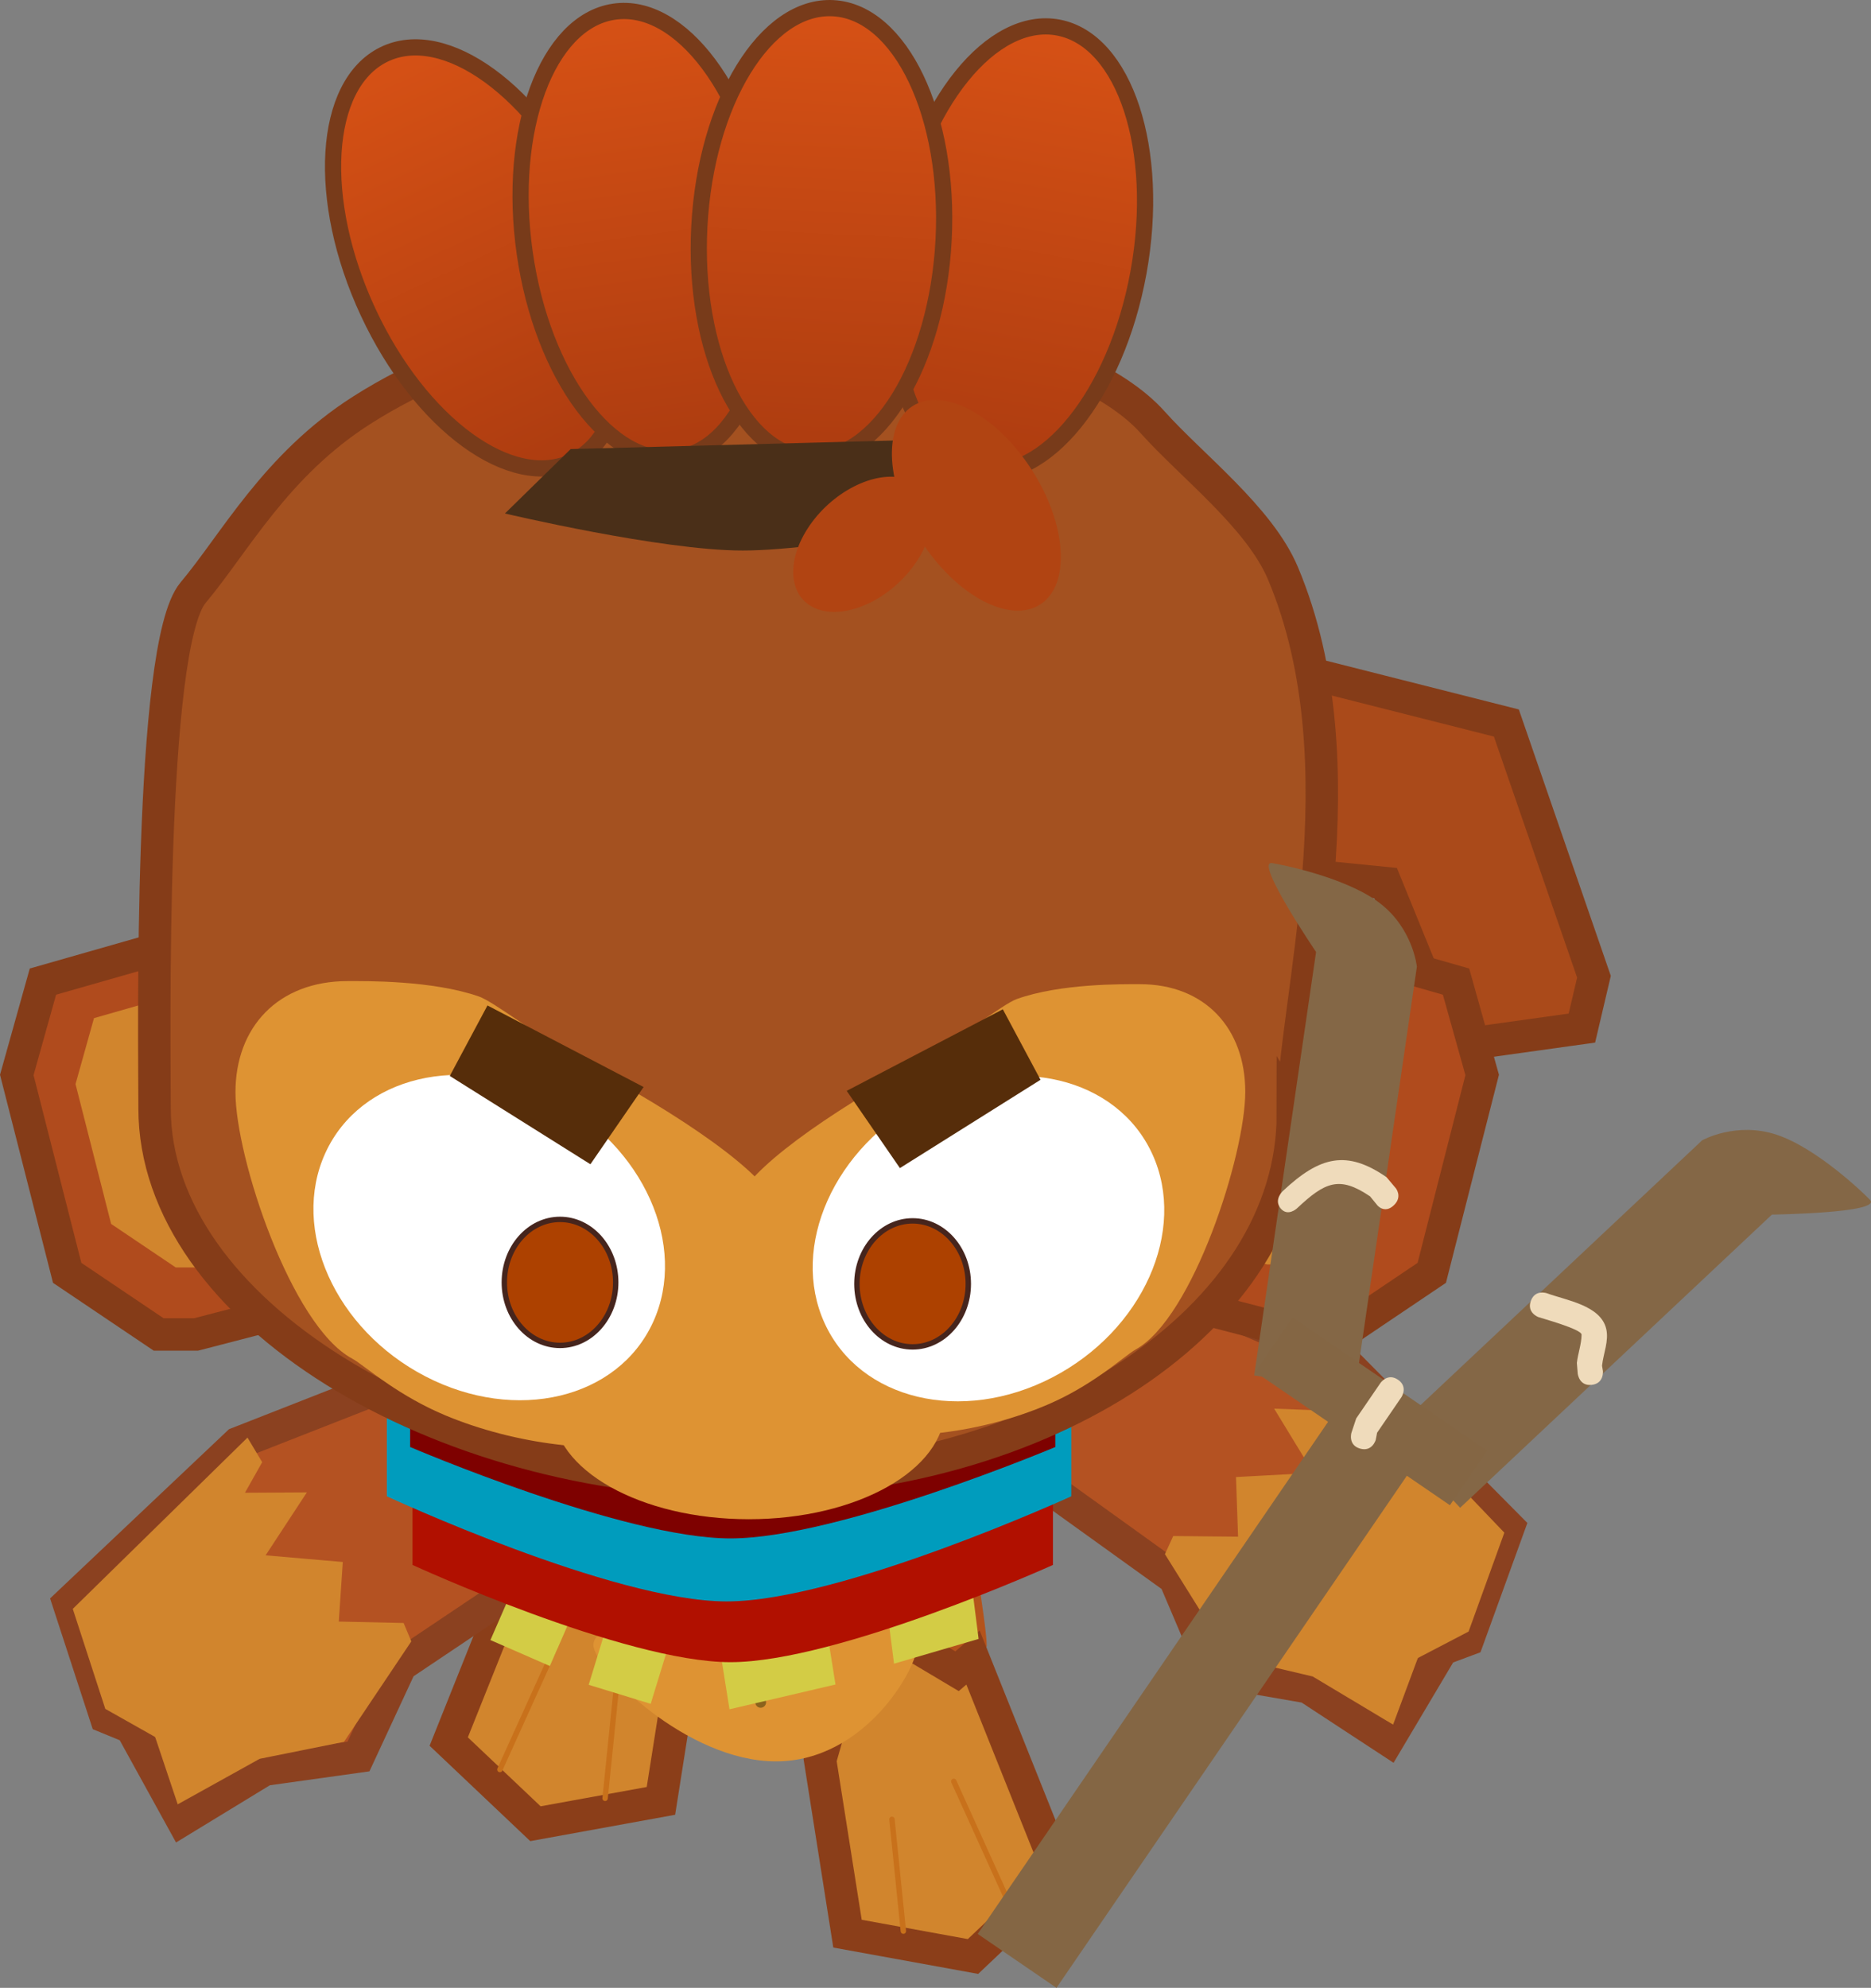 <svg viewBox="0,0,173.215,184.01" height="184.01" width="173.215" xmlns:xlink="http://www.w3.org/1999/xlink" xmlns="http://www.w3.org/2000/svg" version="1.1"><rect x="0" y="0" width="173.215" height="184.01" fill="#808080" stroke="none"/><defs><linearGradient id="color-1" gradientUnits="userSpaceOnUse" y2="130.691" x2="206.456" y1="93.045" x1="188.918"><stop stop-color="#d65115" offset="0"></stop><stop stop-color="#ad3c10" offset="1"></stop></linearGradient><linearGradient id="color-2" gradientUnits="userSpaceOnUse" y2="131.581" x2="243.943" y1="90.549" x1="251.386"><stop stop-color="#d65115" offset="0"></stop><stop stop-color="#ad3c10" offset="1"></stop></linearGradient><linearGradient id="color-3" gradientUnits="userSpaceOnUse" y2="130.375" x2="216.128" y1="89.08" x1="210.222"><stop stop-color="#d65115" offset="0"></stop><stop stop-color="#ad3c10" offset="1"></stop></linearGradient><linearGradient id="color-4" gradientUnits="userSpaceOnUse" y2="130.433" x2="228.348" y1="88.754" x1="230.539"><stop stop-color="#d65115" offset="0"></stop><stop stop-color="#ad3c10" offset="1"></stop></linearGradient></defs><g transform="translate(-153.393,-87.995)"><g style="mix-blend-mode: normal" stroke-dashoffset="0" stroke-dasharray="" stroke-miterlimit="10" stroke-linejoin="miter" fill-rule="nonzero" data-paper-data="{&quot;isPaintingLayer&quot;:true}"><path stroke-linecap="butt" stroke-width="0" stroke="none" fill="#b4531b" d="M203.572,237.844l2.546,-10.401h36.758c0,0 1.867,10.932 1.867,12.908c0,0.398 -6.281,7.338 -6.281,7.338c0,0 -20.887,0.904 -27.543,-0.447c-2.869,-0.582 -7.348,-9.398 -7.348,-9.398z"></path><path stroke-linecap="round" stroke-width="3" stroke="#8b3e19" fill="#d1852d" data-paper-data="{&quot;index&quot;:null}" d="M217.117,238.643l-2.535,16.055l-11.619,2.113l-8.028,-7.605l8.028,-20.069l1.479,1.268l10.864,-0.336z"></path><path stroke-linecap="round" stroke-width="0.5" stroke="#c8711b" fill="none" data-paper-data="{&quot;index&quot;:null}" d="M210.468,244.112l-1.056,10.351"></path><path stroke-linecap="round" stroke-width="0.5" stroke="#c8711b" fill="none" data-paper-data="{&quot;index&quot;:null}" d="M199.673,251.795l5.07,-11.196"></path><path stroke-linecap="round" stroke-width="3" stroke="#8b3e19" fill="#d1852d" d="M233.167,237.438l8.827,5.258l1.479,-1.268l8.028,20.069l-8.028,7.605l-11.619,-2.113l-2.535,-16.055z"></path><path stroke-linecap="butt" stroke-width="0" stroke="none" fill="#de9333" d="M238.326,240.267c0,2.1 -4.814,10.774 -13.098,10.774c-8.284,0 -16.9,-8.674 -16.9,-10.774c0,-2.1 6.715,-3.803 14.999,-3.803c8.284,0 14.999,1.702 14.999,3.803z"></path><path stroke-linecap="round" stroke-width="0.5" stroke="#c8711b" fill="none" d="M235.968,256.404l1.056,10.351"></path><path stroke-linecap="round" stroke-width="0.5" stroke="#c8711b" fill="none" d="M241.693,252.891l5.07,11.196"></path><path stroke-linecap="butt" stroke-width="0.5" stroke="none" fill="#8b631d" d="M223.315,245.576c0,-0.276 0.224,-0.5 0.5,-0.5c0.276,0 0.5,0.224 0.5,0.5c0,0.276 -0.224,0.5 -0.5,0.5c-0.276,0 -0.5,-0.224 -0.5,-0.5z"></path><path stroke-linecap="round" stroke-width="3" stroke="#8b4120" fill="#b45222" d="M247.851,211.478l11.781,-5.291l18.255,7.852l15.174,15.313l-3.78,10.426l-2.376,0.885l-4.988,8.396l-7.457,-4.887l-8.675,-1.502l-3.641,-8.563l-16.319,-11.73z"></path><path stroke-linecap="round" stroke-width="0.5" stroke="#d1852d" fill="#d1852d" d="M261.525,231.841l0.644,-1.409l6.102,0.064l-0.193,-5.539l7.334,-0.395l-3.603,-5.905l5.692,0.217l-1.634,-3.132l1.183,-1.844l15.325,16.033l-3.224,8.916l-4.698,2.452l-2.218,5.97l-7.222,-4.323l-7.688,-1.811z"></path><path stroke-linecap="round" stroke-width="3" stroke="#8b4120" fill="#b45222" data-paper-data="{&quot;index&quot;:null}" d="M207.187,230.958l-16.691,11.193l-3.917,8.44l-8.72,1.219l-7.612,4.642l-4.712,-8.554l-2.345,-0.962l-3.44,-10.543l15.663,-14.811l18.501,-7.255l11.602,5.671z"></path><path stroke-linecap="round" stroke-width="0.5" stroke="#d1852d" fill="#d1852d" data-paper-data="{&quot;index&quot;:null}" d="M185.088,249.007l-7.743,1.56l-7.358,4.086l-2.023,-6.039l-4.615,-2.603l-2.933,-9.016l15.838,-15.526l1.123,1.881l-1.735,3.077l5.696,-0.032l-3.793,5.785l7.318,0.633l-0.373,5.53l6.101,0.134l0.598,1.429z"></path><g stroke-linecap="butt" stroke-width="0" stroke="none"><path fill="#d3cc45" d="M236.161,241.997l-0.787,-6.189l7.83,-2.292l0.787,6.189z"></path><path fill="#d3cc45" d="M207.893,243.952l1.841,-6.002l5.741,1.761l-1.841,6.002z"></path><path fill="#d3cc45" d="M220.928,246.218l-0.986,-6.189l9.814,-2.292l0.986,6.189z"></path><path fill="#d3cc45" d="M198.796,239.812l2.511,-5.754l5.504,2.402l-2.511,5.754z"></path><path fill="#b11000" d="M191.584,232.857v-12.35h59.29v12.35c0,0 -19.94,9.001 -29.857,9.001c-9.846,0 -29.433,-9.001 -29.433,-9.001z"></path><path fill="#009cbd" d="M189.208,226.503v-13.352h63.364v13.352c0,0 -21.31,9.731 -31.908,9.731c-10.523,0 -31.456,-9.731 -31.456,-9.731z"></path><path fill="#7e0100" d="M191.358,221.938v-11.615h59.743v11.615c0,0 -20.092,8.465 -30.085,8.465c-9.921,0 -29.658,-8.465 -29.658,-8.465z"></path></g><path stroke-linecap="round" stroke-width="3" stroke="#853c18" fill="#aa4a1a" d="M268.804,169.182l0.839,-20.132l23.208,5.872l8.109,23.487l-1.118,4.753l-12.023,1.678l-6.151,-15.099l-5.592,-0.559z"></path><path stroke-linecap="round" stroke-width="3" stroke="#853c18" fill="#b04b1d" d="M171.191,174.711l9.678,34.392l-9.332,2.42h-3.456l-8.468,-5.703l-4.666,-18.319l2.42,-8.641l9.678,-2.765z"></path><path stroke-linecap="round" stroke-width="3" stroke="#853c18" fill="#b04b1d" data-paper-data="{&quot;index&quot;:null}" d="M278.513,176.094l9.678,2.765l2.42,8.641l-4.666,18.319l-8.468,5.703h-3.456l-9.332,-2.42l9.678,-34.392z"></path><path stroke-linecap="round" stroke-width="0" stroke="none" fill="#d1852d" data-paper-data="{&quot;index&quot;:null}" d="M273.88,180.009l6.838,1.954l1.71,6.106l-3.297,12.944l-5.983,4.03h-2.442l-6.594,-1.71l6.838,-24.3z"></path><path stroke-linecap="round" stroke-width="0" stroke="none" fill="#d1852d" d="M171.863,179.311l6.838,24.3l-6.594,1.71h-2.442l-5.983,-4.03l-3.297,-12.944l1.71,-6.106l6.838,-1.954z"></path><path stroke-linecap="butt" stroke-width="3" stroke="#853c18" fill="#a45120" d="M273.081,191.159c0,18.771 -22.803,33.988 -50.933,33.988c-28.129,0 -54.445,-15.793 -54.445,-34.564c0,-6.035 -0.57,-42.811 3.563,-47.723c3.84,-4.564 7.646,-11.813 15.61,-16.888c10.128,-6.454 25.173,-10.278 35.858,-10.278c8.573,0 30.354,3.537 37.367,11.39c3.585,4.014 9.889,8.806 12.064,13.973c7.528,17.889 0.917,39.976 0.917,50.103z"></path><path stroke-linecap="butt" stroke-width="0.5" stroke="none" fill="#a45120" d="M241.35,120.892c0.071,0.212 0.001,0.681 -0.171,1.241c0.296,1.484 -0.39,3.467 -1.284,4.742c-0.16,0.339 -0.406,0.629 -0.71,0.843c-0.365,0.335 -0.808,0.579 -1.243,0.393c-0.775,0 -1.455,-0.408 -1.836,-1.022l-1.36,1.632l-0.052,-0.044l-0.08,0.188c-6.712,5.419 -15.732,1.608 -21.834,-2.968c0,0 -1.328,-0.996 -0.783,-2.406l-1.585,-0.903c0,0 -1.876,-1.072 -0.804,-2.947c0.254,-0.444 0.552,-0.723 0.861,-0.89c0.104,-0.119 0.219,-0.242 0.346,-0.369c1.701,-1.701 5.561,1.735 7.061,2.415c5.74,2.604 11.86,2.571 17.945,1.05l0.059,-0.039c0.281,-0.1 0.635,-0.378 1.003,-0.678c1.175,-2.168 3.185,-4.085 4.467,-0.238z"></path><path stroke-linecap="butt" stroke-width="0" stroke="none" fill="#de9333" d="M225.505,200.477c0,3.121 -1.4,18.376 -11.064,20.872c-5.297,1.368 -13.392,0.352 -19.827,-2.342c-2.093,-0.876 -3.843,-1.925 -5.231,-2.862c-1.647,-1.111 -2.786,-2.066 -3.39,-2.39c-5.629,-3.019 -10.801,-18.597 -10.801,-24.645c0,-6.048 3.954,-10.298 10.392,-10.298c1.641,0 7.804,-0.086 12.151,1.427c1.365,0.475 5.874,3.952 7.341,4.541c3.219,1.291 0.982,0.874 4.081,2.58c8.633,4.751 16.348,10.158 16.348,13.118z"></path><path stroke-linecap="butt" stroke-width="0" stroke="none" fill="#de9333" d="M240.863,218.4c0,5.647 -8.124,10.225 -18.146,10.225c-10.022,0 -18.146,-4.578 -18.146,-10.225c0,-5.647 7.836,-18.722 17.858,-18.722c10.022,0 18.434,13.075 18.434,18.722z"></path><path stroke-linecap="butt" stroke-width="0" stroke="none" fill="#de9333" data-paper-data="{&quot;index&quot;:null}" d="M236.789,187.368c2.91,-1.65 0.81,-1.247 3.832,-2.496c1.377,-0.569 5.611,-3.934 6.892,-4.394c4.081,-1.464 9.867,-1.38 11.408,-1.38c6.045,0 9.757,4.112 9.757,9.964c0,5.852 -4.856,20.925 -10.141,23.847c-0.567,0.314 -1.637,1.237 -3.183,2.312c-1.304,0.907 -2.946,1.922 -4.912,2.769c-6.042,2.606 -13.642,3.589 -18.615,2.266c-9.073,-2.414 -10.387,-17.175 -10.387,-20.195c0,-2.864 7.243,-8.096 15.348,-12.693z"></path><path stroke-linecap="butt" stroke-width="0" stroke="#954116" fill="#ffffff" d="M213.85,210.391c-3.255,7.101 -12.683,9.348 -21.058,5.019c-8.376,-4.329 -12.527,-13.595 -9.273,-20.696c3.255,-7.101 12.683,-9.348 21.058,-5.019c8.376,4.329 12.527,13.595 9.273,20.696z"></path><path stroke-linecap="butt" stroke-width="0.5" stroke="#46251d" fill="#ad4100" d="M210.395,206.703c0,3.221 -2.309,5.832 -5.156,5.832c-2.848,0 -5.156,-2.611 -5.156,-5.832c0,-3.221 2.309,-5.832 5.156,-5.832c2.848,0 5.156,2.611 5.156,5.832z"></path><path stroke-linecap="round" stroke-width="0.5" stroke="#562d0a" fill="#562d0a" d="M198.627,181.404l13.984,7.304l-4.629,6.72l-12.618,-7.922z"></path><path stroke-linecap="butt" stroke-width="0" stroke="#954116" fill="#ffffff" data-paper-data="{&quot;index&quot;:null}" d="M239.012,189.795c8.376,-4.329 17.804,-2.082 21.058,5.019c3.255,7.101 -0.897,16.366 -9.273,20.696c-8.376,4.329 -17.804,2.082 -21.058,-5.019c-3.255,-7.101 0.897,-16.366 9.273,-20.696z"></path><path stroke-linecap="round" stroke-width="0.5" stroke="#562d0a" fill="#562d0a" data-paper-data="{&quot;index&quot;:null}" d="M249.393,187.861l-12.618,7.922l-4.629,-6.72l13.984,-7.304z"></path><path stroke-linecap="butt" stroke-width="1.5" stroke="#783b1a" fill="url(#color-1)" d="M207.9,106.841c4.843,10.395 4.197,21.073 -1.443,23.85c-5.64,2.776 -14.138,-3.4 -18.981,-13.796c-4.843,-10.395 -4.197,-21.073 1.443,-23.85c5.64,-2.776 14.138,3.4 18.981,13.796z"></path><path stroke-linecap="butt" stroke-width="1.5" stroke="#783b1a" fill="url(#color-2)" d="M258.795,113.199c-2.055,11.331 -8.705,19.561 -14.853,18.383c-6.148,-1.178 -9.465,-11.319 -7.41,-22.649c2.055,-11.331 8.705,-19.561 14.853,-18.383c6.148,1.178 9.465,11.319 7.41,22.649z"></path><path stroke-linecap="butt" stroke-width="1.5" stroke="#783b1a" fill="url(#color-3)" d="M224.377,108.035c1.631,11.403 -2.063,21.406 -8.25,22.34c-6.187,0.935 -12.525,-7.552 -14.155,-18.955c-1.631,-11.403 2.063,-21.406 8.25,-22.34c6.187,-0.935 12.525,7.552 14.155,18.955z"></path><path stroke-linecap="butt" stroke-width="1.5" stroke="#783b1a" fill="url(#color-4)" d="M240.75,110.222c-0.605,11.509 -6.157,20.558 -12.402,20.211c-6.244,-0.347 -10.816,-9.958 -10.211,-21.467c0.605,-11.509 6.157,-20.558 12.402,-20.211c6.244,0.347 10.816,9.958 10.211,21.467z"></path><path stroke-linecap="butt" stroke-width="0" stroke="none" fill="#4a2f18" d="M200.141,135.526l6.086,-5.963l32.81,-0.869l7.39,6.833c0,0 -16.393,3.429 -24.289,3.429c-7.514,0 -21.997,-3.429 -21.997,-3.429z"></path><path stroke-linecap="butt" stroke-width="0" stroke="#783b1a" fill="#b14412" d="M238.665,138.066c-3.266,-5.069 -3.622,-10.655 -0.795,-12.476c2.827,-1.821 7.766,0.811 11.032,5.88c3.266,5.069 3.622,10.655 0.795,12.476c-2.827,1.821 -7.766,-0.811 -11.032,-5.88z"></path><path stroke-linecap="butt" stroke-width="0" stroke="#783b1a" fill="#b14412" d="M228.155,136.929c2.159,-3.361 6.19,-5.435 9.003,-4.633c2.813,0.802 3.343,4.177 1.184,7.538c-2.159,3.361 -6.19,5.435 -9.003,4.633c-2.813,-0.802 -3.343,-4.177 -1.184,-7.538z"></path><g stroke-linecap="butt" stroke="none"><path stroke-width="NaN" fill="#846644" d="M243.907,267.014l35.393,-51.722l7.294,4.991l-35.393,51.722z"></path><path stroke-width="0" fill="#846746" d="M269.503,215.318c0,0 4.356,-29.803 5.197,-35.553c0.269,-1.842 0.533,-3.648 0.533,-3.648c0,0 -5.744,-8.471 -4.08,-8.228c0.702,0.103 6.709,1.262 9.891,3.638c3.173,2.369 3.522,5.955 3.522,5.955l-5.73,39.201z"></path><path stroke-width="0" fill="#846746" data-paper-data="{&quot;index&quot;:null}" d="M282.11,220.691l28.863,-27.137c0,0 3.14,-1.766 6.899,-0.52c3.769,1.249 8.158,5.511 8.645,6.028c1.152,1.225 -9.082,1.365 -9.082,1.365c0,0 -1.33,1.25 -2.686,2.525c-4.234,3.981 -26.177,24.612 -26.177,24.612z"></path><path stroke-width="0" fill="#846644" d="M269.597,214.993l3.454,-5.048l18.028,12.336l-3.454,5.048z"></path><path stroke-width="0.5" fill="#efdbbb" d="M300.751,216.189c-1.165,0.129 -1.293,-1.036 -1.293,-1.036l-0.081,-0.991c0.096,-0.88 0.427,-1.734 0.436,-2.62c0.005,-0.512 -3.668,-1.505 -4.001,-1.629c0,0 -1.099,-0.406 -0.693,-1.505c0.406,-1.099 1.505,-0.693 1.505,-0.693c1.746,0.645 4.946,1.105 5.468,3.278c0.268,1.116 -0.261,2.281 -0.385,3.423l0.081,0.479c0,0 0.129,1.165 -1.036,1.293z"></path><path stroke-width="0.5" fill="#efdbbb" d="M282.423,199.575c-0.847,0.798 -1.508,0.001 -1.508,0.001l-0.682,-0.836c-2.834,-1.918 -4.157,-1.348 -6.771,1.114c0,0 -0.847,0.798 -1.508,0.001c-0.661,-0.797 0.187,-1.594 0.187,-1.594c3.478,-3.275 5.961,-3.817 9.614,-1.299l0.856,1.018c0,0 0.661,0.797 -0.187,1.594z"></path><path stroke-width="0.5" fill="#efdbbb" d="M279.307,222.088c-1.127,-0.322 -0.805,-1.449 -0.805,-1.449l0.447,-1.345c0.747,-1.092 1.494,-2.183 2.241,-3.275c0,0 0.662,-0.967 1.629,-0.305c0.967,0.662 0.305,1.629 0.305,1.629c-0.747,1.092 -1.494,2.183 -2.241,3.275l-0.128,0.666c0,0 -0.322,1.127 -1.449,0.805z"></path></g><path stroke-linecap="butt" stroke-width="0.5" stroke="#46251d" fill="#ad4100" d="M243.037,206.841c0,3.221 -2.309,5.832 -5.156,5.832c-2.848,0 -5.156,-2.611 -5.156,-5.832c0,-3.221 2.309,-5.832 5.156,-5.832c2.848,0 5.156,2.611 5.156,5.832z"></path></g></g></svg>